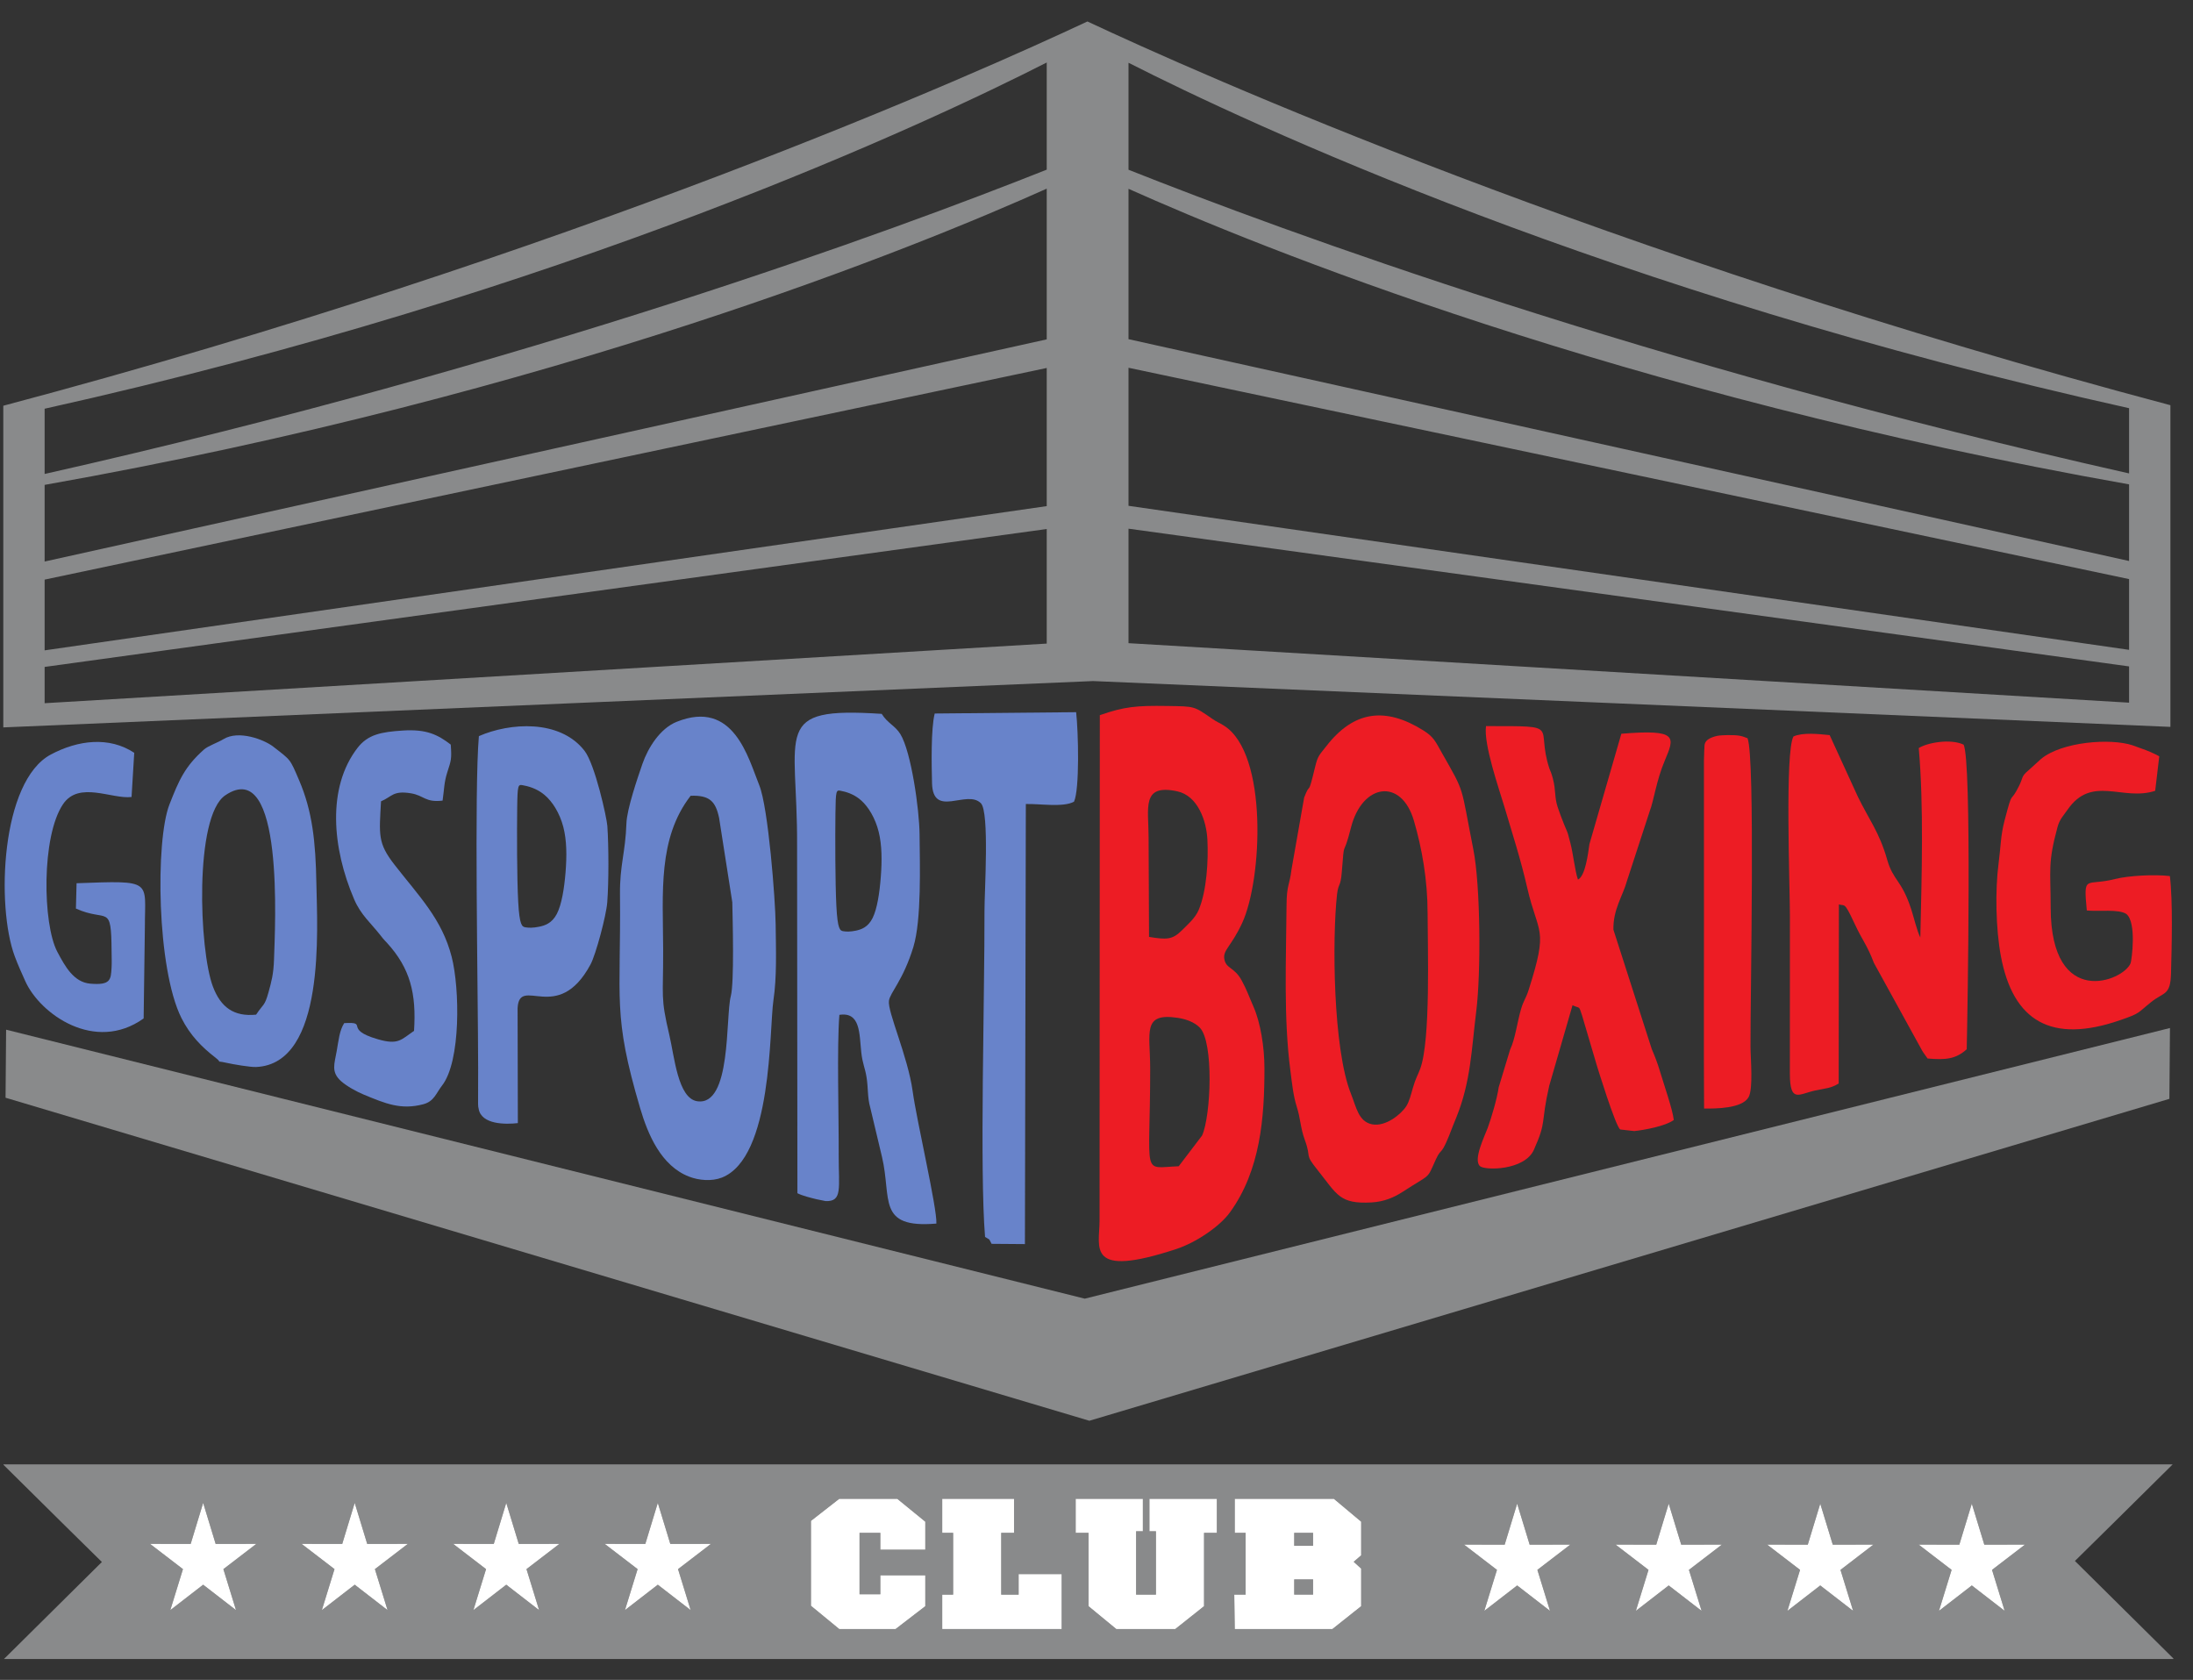 <svg width="94" height="72" viewBox="0 0 94 72" fill="none" xmlns="http://www.w3.org/2000/svg">
<rect x="0" y="0" width="94" height="72" fill="#333333" stroke="none"/>
<path fill-rule="evenodd" clip-rule="evenodd" d="M44.867 15.771V21.692L1.913 27.874V24.842L44.867 15.771ZM1.913 28.584C30.748 24.618 41.129 23.189 44.867 22.673V27.584L1.913 30.139V28.584ZM0.141 31.176L46.854 29.19L93.032 31.154V17.367C68.707 10.909 51.303 3.121 46.611 0.92C41.99 3.089 24.551 10.91 0.141 17.39V31.176ZM48.372 27.566V22.659C52.165 23.182 62.593 24.619 91.26 28.562V30.116L48.372 27.566ZM44.867 14.545L1.913 24.067V20.782C23.875 16.892 39.39 10.544 44.867 8.085V14.545ZM44.867 7.271C38.298 9.884 22.695 15.635 1.913 20.314V17.518C24.309 12.539 39.819 5.249 44.867 2.679V7.271ZM91.26 24.044L48.372 14.537V8.092C53.906 10.571 69.385 16.885 91.26 20.76V24.044ZM48.372 7.275V2.69C53.488 5.288 68.96 12.538 91.26 17.495V20.291C70.547 15.628 54.979 9.899 48.372 7.275ZM48.372 21.679V15.762L91.26 24.82V27.852L48.372 21.679Z" fill="#898A8B"/>
<path fill-rule="evenodd" clip-rule="evenodd" d="M93.013 44.06L46.496 55.66L0.262 44.132L0.238 47.048L46.694 60.893L92.988 47.096L93.013 44.06Z" fill="#898A8B"/>
<path fill-rule="evenodd" clip-rule="evenodd" d="M53.245 39.557C54.107 37.692 54.359 32.303 52.469 31.104C52.245 30.962 52.182 30.96 51.954 30.802C51.163 30.255 51.219 30.277 50.034 30.258C48.72 30.237 48.189 30.285 47.142 30.652L47.131 52.315C47.134 53.462 46.528 54.815 50.431 53.529C51.262 53.255 52.277 52.57 52.715 51.968C54.033 50.158 54.201 47.874 54.199 45.787C54.199 44.864 54.024 43.815 53.73 43.149C53.533 42.702 53.453 42.443 53.221 42.018C52.905 41.441 52.55 41.526 52.479 41.102C52.413 40.714 52.779 40.565 53.245 39.557ZM49.233 35.877C49.234 34.634 48.913 33.58 50.463 33.916C51.333 34.105 51.712 35.156 51.754 35.993C51.799 36.902 51.723 38.185 51.381 38.998C51.234 39.348 50.911 39.625 50.655 39.879C50.255 40.277 50.008 40.279 49.252 40.155L49.233 35.877ZM49.301 45.787C49.301 44.253 48.939 43.384 50.499 43.627C50.818 43.676 51.191 43.801 51.425 44.041C52.035 44.666 51.907 47.818 51.527 48.666L50.524 49.985C48.899 50.045 49.303 50.531 49.301 45.787Z" fill="#ED1C24"/>
<path fill-rule="evenodd" clip-rule="evenodd" d="M55.901 34.181L55.357 37.273C55.28 37.935 55.152 37.916 55.146 38.789C55.129 41.142 55.015 43.626 55.309 45.873C55.378 46.398 55.43 46.958 55.588 47.449C55.745 47.935 55.738 48.336 55.93 48.86C56.236 49.695 55.88 49.402 56.491 50.166C57.315 51.197 57.413 51.61 58.783 51.536C59.323 51.507 59.757 51.319 60.109 51.09C61.379 50.264 61.14 50.583 61.544 49.697C61.821 49.091 61.732 49.708 62.288 48.226L62.423 47.894C63.049 46.348 63.073 44.964 63.278 43.338C63.482 41.713 63.462 37.964 63.153 36.407C62.593 33.583 62.819 34.053 61.809 32.276C61.535 31.796 61.469 31.592 61.008 31.304C59.374 30.283 58.028 30.467 56.854 31.976C56.564 32.349 56.488 32.383 56.377 32.844C56.029 34.28 56.199 33.407 55.901 34.181ZM57.906 35.475C58.382 33.582 60.067 33.321 60.607 35.181C60.949 36.357 61.191 37.697 61.192 39.142C61.193 40.575 61.329 44.578 60.876 45.806C60.775 46.081 60.679 46.21 60.556 46.643C60.473 46.936 60.408 47.206 60.279 47.41C60.066 47.746 59.397 48.304 58.809 48.187C58.226 48.07 58.131 47.436 57.91 46.887C57.135 44.963 57.1 40.223 57.31 38.335C57.365 37.846 57.462 38.026 57.512 37.397C57.638 35.809 57.546 36.907 57.906 35.475Z" fill="#ED1C24"/>
<path fill-rule="evenodd" clip-rule="evenodd" d="M63.696 31.121C63.585 31.898 64.261 33.831 64.486 34.585C64.828 35.741 65.181 36.821 65.461 38.044C65.934 40.107 66.392 39.7 65.525 42.422C65.402 42.81 65.31 42.868 65.201 43.237C65.035 43.794 64.952 44.517 64.729 44.986L64.24 46.598C64.171 47.089 63.923 47.919 63.768 48.343C63.636 48.7 63.139 49.7 63.434 49.978C63.64 50.173 65.35 50.172 65.749 49.278C66.311 48.016 66.025 48.208 66.405 46.537L67.404 43.085C67.75 43.242 67.662 43.082 67.808 43.506L68.445 45.662C68.448 45.672 69.25 48.292 69.45 48.409L70.048 48.477C70.478 48.434 71.381 48.268 71.745 48.002C71.701 47.567 71.299 46.414 71.146 45.896C71.045 45.557 70.931 45.267 70.801 44.963L69.157 39.846C69.139 38.968 69.561 38.406 69.743 37.739L70.717 34.755C70.885 34.328 70.993 33.463 71.361 32.592C71.783 31.59 71.942 31.245 69.497 31.448L68.129 36.178C68.069 36.588 67.956 37.544 67.637 37.699C67.511 37.345 67.43 36.576 67.31 36.122C67.296 36.071 67.221 35.781 67.211 35.751L67.18 35.66L67.042 35.33C66.952 35.107 66.836 34.805 66.765 34.584C66.625 34.149 66.697 33.899 66.565 33.381C66.492 33.094 66.452 33.053 66.414 32.942C65.791 31.055 67.027 31.123 63.696 31.121Z" fill="#ED1C24"/>
<path fill-rule="evenodd" clip-rule="evenodd" d="M73.037 32.607L73.038 39.491C73.039 42.165 73.027 44.839 73.043 47.512C73.558 47.517 74.667 47.51 74.948 47.03C75.157 46.672 75.035 45.372 75.033 44.854C75.025 42.528 75.24 32.454 74.905 31.639C74.61 31.518 74.474 31.506 74.045 31.506C73.939 31.506 73.686 31.518 73.588 31.542C72.951 31.697 73.083 31.966 73.051 32.136C73.049 32.146 73.037 32.568 73.037 32.607Z" fill="#ED1C24"/>
<path fill-rule="evenodd" clip-rule="evenodd" d="M76.875 31.564C76.502 32.221 76.722 37.972 76.722 39.258L76.72 46.028C76.728 47.292 77.103 46.889 77.807 46.738C78.282 46.636 78.452 46.653 78.813 46.44L78.822 38.761C79.08 38.852 79.038 38.608 79.477 39.551C79.864 40.383 80.008 40.451 80.324 41.273L82.389 45.027C82.463 45.156 82.55 45.252 82.623 45.367C83.406 45.433 83.827 45.394 84.301 44.971C84.339 43.281 84.524 32.553 84.165 31.913C83.598 31.65 82.611 31.83 82.245 32.061C82.463 34.561 82.372 37.522 82.312 40.181C82.164 39.884 82.045 39.351 81.921 38.969C81.509 37.7 81.152 37.762 80.888 36.835C80.557 35.669 80.105 35.115 79.633 34.142L78.426 31.506C77.943 31.459 77.286 31.383 76.875 31.564Z" fill="#ED1C24"/>
<path fill-rule="evenodd" clip-rule="evenodd" d="M86.548 33.676C86.13 34.526 86.302 33.724 85.925 35.158C85.75 35.827 85.769 36.221 85.666 37.01C85.516 38.157 85.547 39.799 85.761 40.959C86.281 43.773 87.928 44.742 90.875 43.725C91.757 43.421 91.61 43.425 92.198 42.954C92.758 42.504 93.033 42.682 93.058 41.715C93.088 40.563 93.141 38.645 93.009 37.548C92.353 37.468 91.221 37.53 90.655 37.675C89.4 37.998 89.298 37.434 89.448 39.023C89.946 39.074 90.828 38.953 91.145 39.175C91.593 39.536 91.37 41.167 91.326 41.281C91.029 42.045 87.91 43.285 87.9 38.912C87.896 37.271 87.773 36.989 88.194 35.443C88.287 35.104 88.453 34.952 88.621 34.707C89.663 33.194 90.983 34.352 92.379 33.894L92.554 32.414C92.292 32.274 92.073 32.178 91.75 32.067L91.408 31.943C90.461 31.63 88.38 31.788 87.485 32.529L86.934 33.029C86.633 33.283 86.726 33.313 86.548 33.676Z" fill="#ED1C24"/>
<path fill-rule="evenodd" clip-rule="evenodd" d="M5.639 34.159L5.754 32.265C4.681 31.555 3.347 31.718 2.182 32.336C0.038 33.474 -0.168 38.835 0.63 40.981C0.782 41.389 0.916 41.675 1.08 42.044C1.708 43.459 4.069 45.143 6.157 43.65L6.21 39.724C6.208 37.727 6.594 37.733 3.282 37.855L3.254 38.941C4.614 39.551 4.768 38.684 4.783 40.774C4.784 40.989 4.796 41.273 4.782 41.483C4.75 41.984 4.749 42.235 3.868 42.159C3.157 42.097 2.785 41.413 2.456 40.792C1.827 39.602 1.77 35.85 2.701 34.468C3.383 33.458 4.788 34.259 5.639 34.159Z" fill="#6883CA"/>
<path fill-rule="evenodd" clip-rule="evenodd" d="M8.739 32.128C7.923 32.855 7.672 33.434 7.263 34.479C6.657 36.025 6.717 41.525 7.779 43.636C8.149 44.372 8.653 44.879 9.226 45.322C9.602 45.613 9.145 45.427 9.702 45.551C9.996 45.617 10.729 45.742 10.979 45.731C13.974 45.597 13.595 39.803 13.561 37.859C13.53 36.076 13.39 34.77 12.822 33.444C12.421 32.508 12.475 32.594 11.71 31.999C11.322 31.698 10.227 31.281 9.577 31.68C9.325 31.835 8.923 31.964 8.739 32.128ZM9.654 34.088C12.198 32.36 11.787 39.756 11.745 41.127C11.726 41.748 11.63 42.092 11.512 42.519C11.34 43.144 11.291 43.011 10.978 43.487C10.023 43.585 9.463 43.168 9.13 42.295C8.53 40.729 8.325 34.99 9.654 34.088Z" fill="#6883CA"/>
<path fill-rule="evenodd" clip-rule="evenodd" d="M15.324 32.055C14.011 33.755 14.237 36.347 15.18 38.544C15.468 39.215 15.895 39.559 16.312 40.092L16.365 40.16L16.419 40.227C16.491 40.312 16.517 40.333 16.59 40.413C17.579 41.498 17.852 42.574 17.747 44.181C17.191 44.561 17.078 44.798 16.193 44.541C14.687 44.105 15.838 43.788 14.753 43.851C14.551 44.172 14.518 44.564 14.432 45.05C14.335 45.601 14.18 45.946 14.622 46.34C14.867 46.558 15.292 46.789 15.576 46.907C16.528 47.303 17.188 47.581 18.148 47.326C18.611 47.203 18.695 46.849 18.946 46.529C19.759 45.493 19.708 42.365 19.361 41.012C18.945 39.387 17.959 38.411 16.907 37.058C16.186 36.131 16.253 35.786 16.332 34.343C16.801 34.151 16.837 33.873 17.609 34C18.186 34.094 18.221 34.403 18.971 34.314C19.045 33.798 19.032 33.546 19.17 33.108C19.335 32.589 19.367 32.549 19.321 31.913C18.768 31.488 18.282 31.246 17.277 31.31C16.341 31.37 15.771 31.476 15.324 32.055Z" fill="#6883CA"/>
<path fill-rule="evenodd" clip-rule="evenodd" d="M20.527 31.55C20.325 33.85 20.489 42.327 20.495 45.787L20.492 47.307C20.509 47.538 20.478 47.301 20.517 47.526C20.636 48.205 21.677 48.196 22.197 48.136L22.186 43.209C22.262 41.774 23.905 43.945 25.311 41.338C25.542 40.908 25.987 39.236 26.029 38.675C26.095 37.798 26.094 36.279 26.033 35.399C26.009 35.051 25.505 32.755 25.053 32.176C23.991 30.815 21.844 30.973 20.527 31.55ZM22.409 33.655C22.611 33.692 22.993 33.778 23.337 34.067C23.682 34.356 23.989 34.848 24.143 35.433C24.297 36.017 24.297 36.694 24.242 37.383C24.186 38.072 24.076 38.773 23.866 39.173C23.657 39.573 23.35 39.671 23.104 39.72C22.858 39.77 22.673 39.77 22.525 39.745C22.378 39.72 22.267 39.671 22.212 38.65C22.156 37.629 22.156 35.636 22.169 34.633C22.181 33.63 22.206 33.618 22.409 33.655Z" fill="#6883CA"/>
<path fill-rule="evenodd" clip-rule="evenodd" d="M27.538 32.736C27.328 33.343 26.872 34.673 26.851 35.287C26.807 36.557 26.563 37.072 26.575 38.325C26.619 42.918 26.25 43.463 27.438 47.493C27.773 48.628 28.336 49.964 29.534 50.429C29.961 50.595 30.512 50.637 30.936 50.473C33.124 49.623 32.968 44.103 33.152 42.872C33.302 41.869 33.26 40.731 33.247 39.608C33.235 38.591 32.934 34.611 32.544 33.652C32.072 32.49 31.451 29.957 29.006 30.936C28.295 31.22 27.779 32.044 27.538 32.736ZM28.425 40.657C28.416 38.254 28.193 35.926 29.604 34.106C30.412 34.078 30.671 34.338 30.823 35.054L31.389 38.67C31.405 39.432 31.477 42.106 31.325 42.693C31.092 43.589 31.363 47.424 29.883 47.198C29.055 47.071 28.909 45.284 28.69 44.359C28.302 42.715 28.432 42.743 28.425 40.774L28.425 40.657Z" fill="#6883CA"/>
<path fill-rule="evenodd" clip-rule="evenodd" d="M37.793 30.596C33.048 30.285 34.19 31.308 34.166 36.227L34.18 51.141C34.404 51.255 34.765 51.341 35.005 51.4C35.051 51.411 35.364 51.476 35.386 51.477C36.128 51.511 35.944 50.9 35.95 49.517C35.957 47.863 35.868 44.859 35.979 43.496C36.886 43.357 36.831 44.304 36.916 45.089C36.971 45.595 37.074 45.747 37.142 46.161C37.217 46.61 37.179 47.043 37.299 47.457L37.804 49.579C38.232 51.372 37.566 52.658 40.137 52.442C40.171 51.776 39.297 48.064 39.119 46.764C38.915 45.284 38.034 43.356 38.103 42.892C38.156 42.532 38.714 42.014 39.15 40.588C39.507 39.417 39.426 37.053 39.416 35.761C39.407 34.694 39.057 32.21 38.59 31.459C38.361 31.092 38.053 31.01 37.793 30.596ZM36.035 33.893C36.225 33.929 36.583 34.014 36.907 34.3C37.23 34.586 37.519 35.072 37.663 35.649C37.807 36.227 37.807 36.896 37.755 37.577C37.703 38.258 37.6 38.951 37.403 39.346C37.207 39.741 36.918 39.838 36.687 39.887C36.456 39.935 36.283 39.935 36.144 39.911C36.006 39.887 35.902 39.838 35.85 38.829C35.798 37.82 35.798 35.85 35.81 34.859C35.821 33.868 35.844 33.856 36.035 33.893Z" fill="#6883CA"/>
<path fill-rule="evenodd" clip-rule="evenodd" d="M40.065 30.581C39.898 31.246 39.932 32.817 39.95 33.559C39.986 35.098 41.444 33.813 42.046 34.428C42.416 34.814 42.197 38.219 42.199 39.025C42.208 42.718 41.989 50.163 42.223 53.015C42.437 53.154 42.366 53.042 42.503 53.31L43.932 53.321L43.971 34.46C44.568 34.443 45.568 34.613 46.035 34.361C46.282 33.835 46.223 31.359 46.127 30.524L40.065 30.581Z" fill="#6883CA"/>
<path fill-rule="evenodd" clip-rule="evenodd" d="M93.129 62.762H0.149V62.781C2.281 64.893 3.578 66.172 4.367 66.946C2.565 68.735 1.201 70.085 0.17 71.104H93.159V71.081C92.142 70.076 90.775 68.724 88.939 66.902C89.768 66.088 91.073 64.8 93.129 62.762ZM34.76 65.185L35.973 64.238H38.46L39.662 65.219V66.418H37.734V65.697H36.843V68.329H37.734V67.516H39.662V68.84L38.387 69.82H35.973L34.76 68.823V65.185ZM40.387 65.697V64.238H43.465V65.697H42.916V68.345H43.662V67.465H45.506V69.82H40.387V68.345H40.853V65.697H40.387ZM46.107 65.697V64.238H48.988V65.63H48.698V68.345H49.548V65.63H49.268V64.238H52.159V65.697H51.609V68.84L50.377 69.82H47.848L46.656 68.84V65.697H46.107ZM52.926 65.697V64.238H57.174L58.345 65.219V66.661L58.024 66.937L58.345 67.23V68.84L57.112 69.82H52.926L52.905 68.345H53.392V65.697H52.926ZM64.496 66.204L65.031 64.446L65.567 66.204L67.31 66.201L65.898 67.284L66.439 69.041L65.031 67.952L63.623 69.041L64.165 67.284L62.753 66.201L64.496 66.204ZM70.992 66.204L71.527 64.446L72.063 66.204L73.806 66.201L72.394 67.284L72.935 69.041L71.527 67.952L70.119 69.041L70.661 67.284L69.249 66.201L70.992 66.204ZM77.488 66.204L78.023 64.446L78.559 66.204L80.302 66.201L78.89 67.284L79.431 69.041L78.023 67.952L76.615 69.041L77.157 67.284L75.745 66.201L77.488 66.204ZM83.984 66.204L84.519 64.446L85.055 66.204L86.798 66.201L85.386 67.284L85.927 69.041L84.519 67.952L83.111 69.041L83.653 67.284L82.241 66.201L83.984 66.204ZM28.196 64.413L28.732 66.172L30.475 66.169L29.062 67.252L29.604 69.009L28.196 67.92L26.788 69.009L27.33 67.252L25.918 66.169L27.661 66.172L28.196 64.413ZM21.7 64.413L22.236 66.172L23.979 66.169L22.566 67.252L23.108 69.009L21.7 67.92L20.292 69.009L20.834 67.252L19.422 66.169L21.165 66.172L21.7 64.413ZM15.204 64.413L15.739 66.172L17.483 66.169L16.07 67.252L16.612 69.009L15.204 67.92L13.796 69.009L14.338 67.252L12.926 66.169L14.669 66.172L15.204 64.413ZM8.708 64.413L9.244 66.172L10.986 66.169L9.574 67.252L10.116 69.009L8.708 67.92L7.3 69.009L7.842 67.252L6.43 66.169L8.173 66.172L8.708 64.413Z" fill="#898A8B"/>
<path fill-rule="evenodd" clip-rule="evenodd" d="M56.283 67.692H55.475V68.346H56.283V67.692Z" fill="#898A8B"/>
<path fill-rule="evenodd" clip-rule="evenodd" d="M55.475 66.25H56.283V65.697H55.475V66.25Z" fill="#898A8B"/>
<path fill-rule="evenodd" clip-rule="evenodd" d="M9.575 67.252L10.987 66.169L9.244 66.172L8.708 64.413L8.173 66.172L6.43 66.169L7.842 67.252L7.3 69.009L8.708 67.92L10.116 69.009L9.575 67.252Z" fill="white"/>
<path fill-rule="evenodd" clip-rule="evenodd" d="M12.926 66.169L14.338 67.252L13.796 69.009L15.204 67.92L16.612 69.009L16.07 67.252L17.483 66.169L15.74 66.172L15.204 64.413L14.669 66.172L12.926 66.169Z" fill="white"/>
<path fill-rule="evenodd" clip-rule="evenodd" d="M19.422 66.169L20.834 67.252L20.292 69.009L21.7 67.92L23.108 69.009L22.567 67.252L23.979 66.169L22.236 66.172L21.7 64.413L21.165 66.172L19.422 66.169Z" fill="white"/>
<path fill-rule="evenodd" clip-rule="evenodd" d="M25.918 66.169L27.33 67.252L26.788 69.009L28.196 67.92L29.604 69.009L29.063 67.252L30.475 66.169L28.732 66.172L28.196 64.413L27.661 66.172L25.918 66.169Z" fill="white"/>
<path fill-rule="evenodd" clip-rule="evenodd" d="M34.76 65.185V68.823L35.973 69.82H38.388L39.662 68.84V67.516H37.734V68.329H36.843V65.697H37.734V66.418H39.662V65.219L38.46 64.238H35.973L34.76 65.185Z" fill="white"/>
<path fill-rule="evenodd" clip-rule="evenodd" d="M40.387 64.238V65.697H40.854V68.345H40.387V69.82H45.507V67.465H43.662V68.345H42.916V65.697H43.465V64.238H40.387Z" fill="white"/>
<path fill-rule="evenodd" clip-rule="evenodd" d="M46.107 64.238V65.697H46.657V68.84L47.848 69.82H50.377L51.61 68.84V65.697H52.159V64.238H49.268V65.63H49.548V68.345H48.698V65.63H48.988V64.238H46.107Z" fill="white"/>
<path fill-rule="evenodd" clip-rule="evenodd" d="M52.926 64.238V65.697H53.392V68.345H52.905L52.926 69.82H57.112L58.345 68.84V67.23L58.024 66.937L58.345 66.661V65.219L57.174 64.238H52.926ZM55.475 67.692H56.283V68.345H55.475V67.692ZM55.475 65.697H56.283V66.25H55.475V65.697Z" fill="white"/>
<path fill-rule="evenodd" clip-rule="evenodd" d="M62.753 66.201L64.165 67.284L63.623 69.041L65.031 67.952L66.439 69.041L65.898 67.284L67.31 66.201L65.567 66.204L65.031 64.446L64.496 66.204L62.753 66.201Z" fill="white"/>
<path fill-rule="evenodd" clip-rule="evenodd" d="M69.249 66.201L70.661 67.284L70.119 69.041L71.527 67.952L72.936 69.041L72.394 67.284L73.806 66.201L72.063 66.204L71.527 64.446L70.992 66.204L69.249 66.201Z" fill="white"/>
<path fill-rule="evenodd" clip-rule="evenodd" d="M75.745 66.201L77.157 67.284L76.615 69.041L78.023 67.952L79.431 69.041L78.89 67.284L80.302 66.201L78.559 66.204L78.023 64.446L77.488 66.204L75.745 66.201Z" fill="white"/>
<path fill-rule="evenodd" clip-rule="evenodd" d="M83.653 67.284L83.111 69.041L84.519 67.952L85.927 69.041L85.386 67.284L86.798 66.201L85.055 66.204L84.519 64.446L83.984 66.204L82.241 66.201L83.653 67.284Z" fill="white"/>
</svg>
